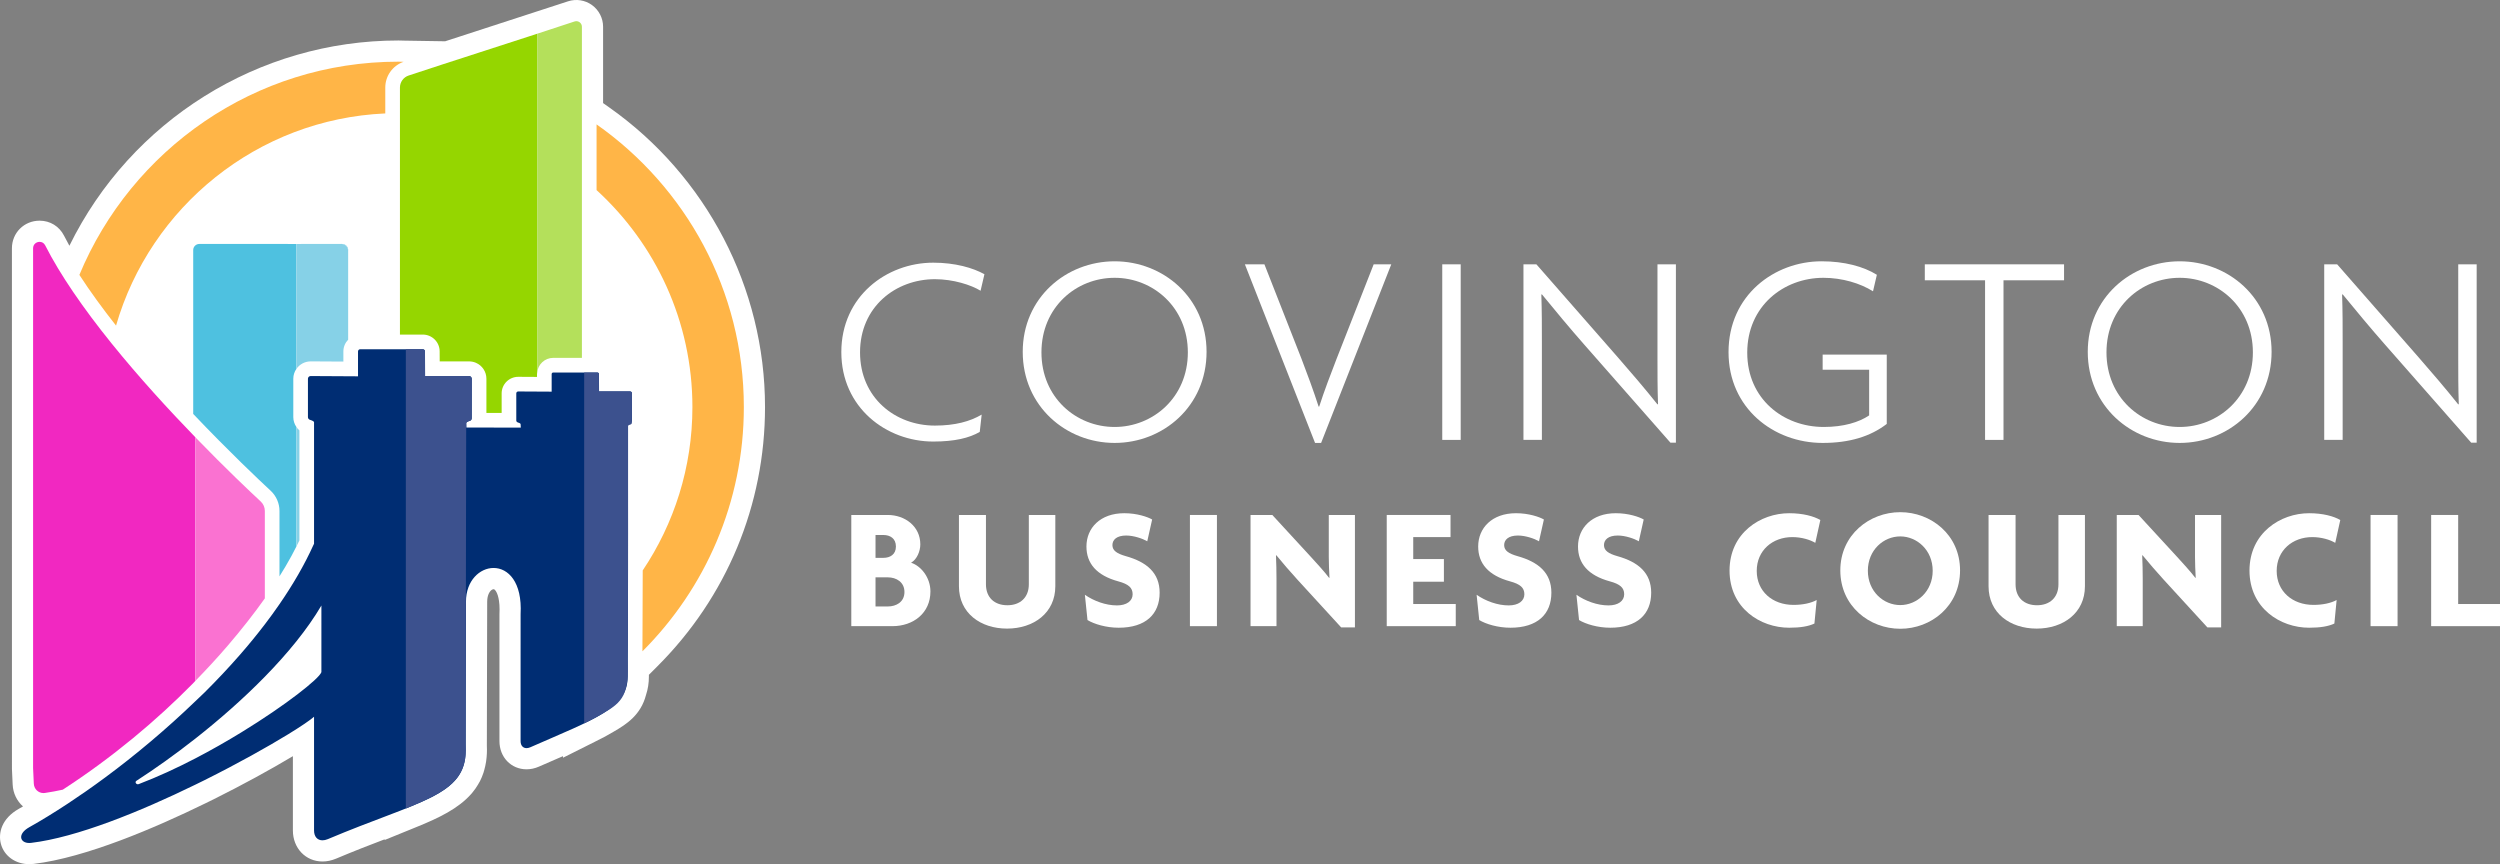 <?xml version="1.0" encoding="utf-8"?>
<!-- Generator: Adobe Illustrator 17.0.0, SVG Export Plug-In . SVG Version: 6.00 Build 0)  -->
<!DOCTYPE svg PUBLIC "-//W3C//DTD SVG 1.1//EN" "http://www.w3.org/Graphics/SVG/1.1/DTD/svg11.dtd">
<svg version="1.1" id="Layer_1" xmlns="http://www.w3.org/2000/svg" xmlns:xlink="http://www.w3.org/1999/xlink" x="0px" y="0px"
	 width="354.177px" height="122.427px" viewBox="0 0 354.177 122.427" enable-background="new 0 0 354.177 122.427"
	 xml:space="preserve">
<rect x="0" y="0" width="354.177" height="122.427" fill="#808080" stroke="none"/>
<g>
	<defs>
		<rect id="SVGID_1_" width="354.177" height="122.427"/>
	</defs>
	<clipPath id="SVGID_2_">
		<use xlink:href="#SVGID_1_"  overflow="visible"/>
	</clipPath>
	<path clip-path="url(#SVGID_2_)" fill="#FFFFFF" d="M93.133,94.395c9.833-9.821,15.248-22.864,15.248-36.725
		c0-16.867-8.276-32.754-22.14-42.501l-0.801-0.564V3.79c0-1.211-0.586-2.358-1.567-3.069C82.892,0.01,81.62-0.19,80.475,0.187
		L63.064,5.849l-5.812-0.093l-0.278-0.008c-0.175-0.007-0.35-0.012-0.527-0.012c-19.823,0-37.912,11.351-46.616,29.08
		c-0.271-0.488-0.523-0.962-0.754-1.418c-0.679-1.336-1.974-2.135-3.465-2.135c-2.2,0-3.924,1.72-3.924,3.915l0.003,73.764
		l0.101,2.208c0.056,1.223,0.602,2.328,1.466,3.1c-0.194,0.111-0.386,0.219-0.575,0.326c-2.481,1.39-2.95,3.471-2.562,4.955
		c0.451,1.732,2.068,2.896,4.022,2.896c0.2,0,0.41-0.013,0.623-0.038c7.402-0.886,17.263-5.129,24.233-8.534l0.194-0.094
		c0.378-0.185,0.757-0.369,1.129-0.554c3.936-1.964,7.946-4.147,11.171-6.079v10.521c0,2.508,1.803,4.399,4.194,4.399
		c0.639,0,1.289-0.137,1.93-0.406c2.513-1.062,4.808-1.947,6.878-2.736v0.095l4.351-1.773c3.43-1.375,6.082-2.702,7.879-4.713
		l0.15-0.169c0.175-0.207,0.337-0.423,0.486-0.635c0.102-0.145,0.197-0.295,0.344-0.536c0.112-0.18,0.22-0.364,0.302-0.529
		c0.179-0.351,0.335-0.73,0.482-1.164c0.035-0.105,0.067-0.214,0.107-0.364c0.109-0.378,0.193-0.761,0.258-1.17l0.021-0.135
		c0.1-0.7,0.133-1.462,0.097-2.156c-0.004-1.605,0.003-3.943,0.015-7.446l0.001-0.512c0.01-3.151,0.022-7.201,0.031-12.46
		c0-0.983,0.398-1.589,0.768-1.737c0.137-0.055,0.228-0.032,0.337,0.081c0.372,0.393,0.734,1.484,0.632,3.421v17.991
		c0,2.276,1.651,3.993,3.841,3.993c0.589,0,1.177-0.128,1.748-0.379c0.929-0.408,1.809-0.79,2.642-1.151
		c0.263-0.114,0.521-0.226,0.774-0.335v0.225l4.5-2.256c1.069-0.519,1.92-0.977,2.658-1.426c1.927-1.108,3.872-2.426,4.597-5.202
		c0.278-0.842,0.412-1.698,0.412-2.624l-0.002-0.158l0.002-0.083L93.133,94.395z"/>
	<path clip-path="url(#SVGID_2_)" fill="#FFFFFF" d="M138.919,41.191c-1.325-0.819-3.859-1.638-6.472-1.638
		c-5.536,0-10.604,3.898-10.604,10.37c0,6.433,4.99,10.371,10.604,10.371c2.846,0,4.991-0.586,6.628-1.559l-0.273,2.456
		c-1.481,0.856-3.548,1.364-6.588,1.364c-6.628,0-13.022-4.795-13.022-12.67c0-7.915,6.433-12.671,13.022-12.671
		c3.118,0,5.652,0.741,7.251,1.638L138.919,41.191z"/>
	<path clip-path="url(#SVGID_2_)" fill="#FFFFFF" d="M157.913,62.75c-6.862,0-13.022-5.186-13.022-12.905
		c0-7.681,6.16-12.827,13.022-12.827c6.861,0,13.021,5.146,13.021,12.827C170.934,57.564,164.774,62.75,157.913,62.75
		 M157.913,39.357c-5.458,0-10.371,4.171-10.371,10.566c0,6.394,4.913,10.566,10.371,10.566c5.419,0,10.37-4.172,10.37-10.566
		C168.283,43.528,163.332,39.357,157.913,39.357"/>
	<path clip-path="url(#SVGID_2_)" fill="#FFFFFF" d="M187.162,62.75h-0.857l-9.941-25.303h2.767l5.263,13.41
		c0.78,2.028,1.716,4.563,2.417,6.747h0.079c0.702-2.184,1.638-4.641,2.456-6.747l5.263-13.41h2.495L187.162,62.75z"/>
	<rect x="204.325" y="37.447" clip-path="url(#SVGID_2_)" fill="#FFFFFF" width="2.613" height="24.874"/>
	<path clip-path="url(#SVGID_2_)" fill="#FFFFFF" d="M236.648,62.71l-12.164-13.84c-2.028-2.3-4.327-5.068-6.043-7.174l-0.078,0.04
		c0.078,2.3,0.078,4.601,0.078,6.862V62.32h-2.612V37.447h1.833l11.54,13.177c1.675,1.912,3.976,4.601,5.613,6.666l0.078-0.038
		c-0.078-2.221-0.078-4.445-0.078-6.55V37.447h2.612V62.71H236.648z"/>
	<path clip-path="url(#SVGID_2_)" fill="#FFFFFF" d="M258.216,62.75c-6.94,0-13.334-4.913-13.334-12.865
		c0-8.071,6.512-12.867,13.178-12.867c3.236,0,5.965,0.741,7.836,1.911l-0.545,2.34c-1.794-1.131-4.367-1.912-7.018-1.912
		c-5.653,0-10.8,4.015-10.8,10.605c0,6.549,5.108,10.527,10.839,10.527c2.806,0,4.99-0.664,6.432-1.638V52.38h-6.588v-2.146h9.083
		v9.825C264.96,61.853,261.998,62.75,258.216,62.75"/>
	<polygon clip-path="url(#SVGID_2_)" fill="#FFFFFF" points="283.838,39.709 283.838,62.321 281.226,62.321 281.226,39.709 
		272.688,39.709 272.688,37.447 292.415,37.447 292.415,39.709 	"/>
	<path clip-path="url(#SVGID_2_)" fill="#FFFFFF" d="M308.797,62.75c-6.862,0-13.022-5.186-13.022-12.905
		c0-7.681,6.16-12.827,13.022-12.827c6.861,0,13.021,5.146,13.021,12.827C321.818,57.564,315.658,62.75,308.797,62.75
		 M308.797,39.357c-5.459,0-10.371,4.171-10.371,10.566c0,6.394,4.912,10.566,10.371,10.566c5.419,0,10.37-4.172,10.37-10.566
		C319.167,43.528,314.216,39.357,308.797,39.357"/>
	<path clip-path="url(#SVGID_2_)" fill="#FFFFFF" d="M350.093,62.71l-12.164-13.84c-2.027-2.3-4.327-5.068-6.043-7.174l-0.078,0.04
		c0.078,2.3,0.078,4.601,0.078,6.862V62.32h-2.612V37.447h1.833l11.54,13.177c1.676,1.912,3.976,4.601,5.613,6.666l0.078-0.038
		c-0.078-2.221-0.078-4.445-0.078-6.55V37.447h2.612V62.71H350.093z"/>
	<path clip-path="url(#SVGID_2_)" fill="#FFFFFF" d="M126.431,88.708h-5.827V72.956h5.161c2.444,0,4.617,1.605,4.617,4.171
		c0,0.939-0.469,2.124-1.309,2.594c1.383,0.445,2.741,2.073,2.741,4.073C131.814,86.856,129.394,88.708,126.431,88.708
		 M125.172,75.795h-1.136v3.234h1.136c0.914,0,1.753-0.469,1.753-1.604C126.925,76.265,126.086,75.795,125.172,75.795
		 M125.789,81.794h-1.753v4.124h1.753c1.161,0,2.346-0.618,2.346-2.048C128.135,82.461,126.975,81.794,125.789,81.794"/>
	<path clip-path="url(#SVGID_2_)" fill="#FFFFFF" d="M142.669,89.054c-3.753,0-6.815-2.197-6.815-5.999V72.956h3.827v9.827
		c0,1.876,1.21,2.963,3.037,2.963c1.803,0,3.037-1.087,3.037-2.963v-9.827h3.753v10.099
		C149.508,86.833,146.446,89.054,142.669,89.054"/>
	<path clip-path="url(#SVGID_2_)" fill="#FFFFFF" d="M158.485,88.93c-1.777,0-3.481-0.518-4.419-1.087l-0.371-3.58
		c1.284,0.889,2.963,1.506,4.543,1.506c1.358,0,2.223-0.617,2.223-1.58c0-0.913-0.569-1.432-2.025-1.826
		c-3.087-0.841-4.519-2.543-4.519-4.938c0-2.617,1.951-4.717,5.358-4.717c1.803,0,3.309,0.52,3.95,0.889l-0.691,3.087
		c-0.641-0.37-1.901-0.815-2.987-0.815c-1.333,0-1.95,0.593-1.95,1.358c0,0.789,0.666,1.209,1.876,1.557
		c3.012,0.838,4.814,2.393,4.814,5.184C164.287,87.004,162.312,88.93,158.485,88.93"/>
	<rect x="168.577" y="72.956" clip-path="url(#SVGID_2_)" fill="#FFFFFF" width="3.827" height="15.752"/>
	<path clip-path="url(#SVGID_2_)" fill="#FFFFFF" d="M190.002,88.882l-6.197-6.766c-1.012-1.111-2.123-2.395-2.988-3.456
		l-0.049,0.024c0.049,1.111,0.073,2.297,0.073,3.308v6.716h-3.678V72.956h3.086l5.432,5.902c0.766,0.838,1.902,2.073,2.618,3.01
		l0.049-0.024c-0.049-0.962-0.099-1.949-0.099-2.939v-5.949h3.704v15.926H190.002z"/>
	<polygon clip-path="url(#SVGID_2_)" fill="#FFFFFF" points="196.46,88.708 196.46,72.956 205.497,72.956 205.497,76.091 
		200.214,76.091 200.214,79.203 204.559,79.203 204.559,82.412 200.214,82.412 200.214,85.572 206.238,85.572 206.238,88.708 	"/>
	<path clip-path="url(#SVGID_2_)" fill="#FFFFFF" d="M213.983,88.93c-1.777,0-3.481-0.518-4.419-1.087l-0.371-3.58
		c1.284,0.889,2.963,1.506,4.543,1.506c1.359,0,2.223-0.617,2.223-1.58c0-0.913-0.568-1.432-2.025-1.826
		c-3.086-0.841-4.519-2.543-4.519-4.938c0-2.617,1.951-4.717,5.358-4.717c1.803,0,3.31,0.52,3.951,0.889l-0.692,3.087
		c-0.641-0.37-1.901-0.815-2.987-0.815c-1.333,0-1.95,0.593-1.95,1.358c0,0.789,0.666,1.209,1.876,1.557
		c3.012,0.838,4.814,2.393,4.814,5.184C219.785,87.004,217.811,88.93,213.983,88.93"/>
	<path clip-path="url(#SVGID_2_)" fill="#FFFFFF" d="M228.124,88.93c-1.777,0-3.481-0.518-4.419-1.087l-0.371-3.58
		c1.284,0.889,2.963,1.506,4.543,1.506c1.358,0,2.223-0.617,2.223-1.58c0-0.913-0.569-1.432-2.025-1.826
		c-3.087-0.841-4.518-2.543-4.518-4.938c0-2.617,1.95-4.717,5.357-4.717c1.803,0,3.309,0.52,3.95,0.889l-0.691,3.087
		c-0.641-0.37-1.901-0.815-2.987-0.815c-1.333,0-1.95,0.593-1.95,1.358c0,0.789,0.666,1.209,1.876,1.557
		c3.012,0.838,4.814,2.393,4.814,5.184C233.926,87.004,231.951,88.93,228.124,88.93"/>
	<path clip-path="url(#SVGID_2_)" fill="#FFFFFF" d="M257.174,76.906c-0.741-0.443-1.951-0.815-3.259-0.815
		c-2.79,0-5.037,1.878-5.037,4.791c0,2.888,2.222,4.814,5.21,4.814c1.308,0,2.469-0.246,3.283-0.691l-0.321,3.334
		c-0.839,0.393-1.975,0.591-3.58,0.591c-4.074,0-8.444-2.765-8.444-8.099c0-5.331,4.395-8.122,8.444-8.122
		c1.951,0,3.481,0.419,4.419,0.963L257.174,76.906z"/>
	<path clip-path="url(#SVGID_2_)" fill="#FFFFFF" d="M269.213,89.078c-4.345,0-8.494-3.184-8.494-8.271
		c0-5.036,4.124-8.246,8.494-8.246c4.346,0,8.469,3.184,8.469,8.246C277.682,85.87,273.583,89.078,269.213,89.078 M269.213,75.993
		c-2.371,0-4.592,1.926-4.592,4.865c0,2.936,2.221,4.864,4.592,4.864c2.346,0,4.593-1.928,4.593-4.864
		C273.806,77.919,271.559,75.993,269.213,75.993"/>
	<path clip-path="url(#SVGID_2_)" fill="#FFFFFF" d="M288.535,89.054c-3.754,0-6.815-2.197-6.815-5.999V72.956h3.827v9.827
		c0,1.876,1.21,2.963,3.037,2.963c1.803,0,3.037-1.087,3.037-2.963v-9.827h3.753v10.099
		C295.374,86.833,292.312,89.054,288.535,89.054"/>
	<path clip-path="url(#SVGID_2_)" fill="#FFFFFF" d="M312.721,88.882l-6.197-6.766c-1.012-1.111-2.123-2.395-2.988-3.456
		l-0.049,0.024c0.049,1.111,0.074,2.297,0.074,3.308v6.716h-3.679V72.956h3.086l5.432,5.902c0.766,0.838,1.902,2.073,2.618,3.01
		l0.049-0.024c-0.049-0.962-0.099-1.949-0.099-2.939v-5.949h3.704v15.926H312.721z"/>
	<path clip-path="url(#SVGID_2_)" fill="#FFFFFF" d="M330.835,76.906c-0.741-0.443-1.951-0.815-3.259-0.815
		c-2.79,0-5.037,1.878-5.037,4.791c0,2.888,2.222,4.814,5.21,4.814c1.308,0,2.469-0.246,3.283-0.691l-0.321,3.334
		c-0.839,0.393-1.975,0.591-3.58,0.591c-4.074,0-8.444-2.765-8.444-8.099c0-5.331,4.395-8.122,8.444-8.122
		c1.951,0,3.481,0.419,4.419,0.963L330.835,76.906z"/>
	<rect x="335.838" y="72.956" clip-path="url(#SVGID_2_)" fill="#FFFFFF" width="3.827" height="15.752"/>
	<polygon clip-path="url(#SVGID_2_)" fill="#FFFFFF" points="344.424,88.708 344.424,72.956 348.252,72.956 348.252,85.572 
		354.177,85.572 354.177,88.708 	"/>
	<path clip-path="url(#SVGID_2_)" fill="#4EC1E0" d="M41.552,59.093v-5.438c0-0.52,0.166-1.002,0.443-1.4V34.563L28.239,34.56
		c-0.479,0-0.867,0.388-0.867,0.867v23.214c5.025,5.296,9.378,9.402,10.973,10.881c0.794,0.736,1.25,1.781,1.25,2.869v8.707v0.549
		c0.302-0.481,0.59-0.952,0.863-1.413c0.598-1.008,1.096-1.939,1.537-2.823V60.496C41.718,60.093,41.552,59.612,41.552,59.093"/>
	<path clip-path="url(#SVGID_2_)" fill="#4EC1E0" d="M48.458,34.56h-0.127c0.549,0,0.994,0.444,0.994,0.993v-0.126
		C49.325,34.948,48.937,34.56,48.458,34.56"/>
	<path clip-path="url(#SVGID_2_)" fill="#86D1E7" d="M49.324,35.553v12.572c-0.418,0.431-0.678,1.016-0.678,1.662v1.437
		l-4.625-0.027c-0.841,0-1.58,0.42-2.026,1.058V34.563l6.336-0.003C48.879,34.56,49.324,35.004,49.324,35.553 M42.417,60.976
		c-0.164-0.139-0.301-0.305-0.422-0.48v16.915c0.14-0.281,0.299-0.578,0.422-0.844V60.976z"/>
	<path clip-path="url(#SVGID_2_)" fill="#FFB547" d="M16.439,46.129c-1.885-2.393-3.652-4.812-5.193-7.184
		C18.612,21.229,36.095,8.737,56.447,8.737c0.245,0,0.487,0.015,0.731,0.018c-1.553,0.544-2.595,1.999-2.595,3.651v3.664
		C36.442,16.873,21.292,29.336,16.439,46.129"/>
	<path clip-path="url(#SVGID_2_)" fill="#FFB547" d="M105.381,57.67c0-16.544-8.261-31.186-20.865-40.047v9.308
		c8.339,7.62,13.579,18.579,13.579,30.739c0,8.557-2.597,16.518-7.04,23.141c-0.001,1.958-0.014,4.92-0.026,7.818
		c-0.006,1.259-0.011,2.499-0.016,3.644C99.885,83.411,105.381,71.17,105.381,57.67"/>
	<path clip-path="url(#SVGID_2_)" fill="#F128C1" d="M15.797,48.639c-1.955-2.422-3.812-4.889-5.463-7.324
		c-1.516-2.235-2.86-4.442-3.933-6.559c-0.172-0.34-0.481-0.493-0.789-0.493c-0.463,0-0.924,0.344-0.924,0.915v73.627l0.101,2.208
		c0.034,0.763,0.634,1.342,1.368,1.342c0.068,0,0.137-0.005,0.206-0.015c0.86-0.126,1.701-0.288,2.532-0.466
		c7.135-4.632,13.289-9.835,18.352-14.963c0.151-0.152,0.286-0.303,0.435-0.456V61.957C23.965,58.12,19.7,53.477,15.797,48.639"/>
	<path clip-path="url(#SVGID_2_)" fill="#FA72D1" d="M37.52,84.771v-12.38c0-0.512-0.209-0.998-0.585-1.347
		c-1.355-1.255-4.93-4.623-9.252-9.086v34.498c1.625-1.666,3.149-3.319,4.54-4.94C34.234,89.173,36.016,86.898,37.52,84.771"/>
	<polyline clip-path="url(#SVGID_2_)" fill="#002D73" points="66.046,59.949 66.051,59.937 66.051,59.936 66.046,59.949 	"/>
	<path clip-path="url(#SVGID_2_)" fill="#002D73" d="M89.37,55.48c-0.033-0.014-0.068-0.021-0.105-0.021h-4.397l-0.012-2.463
		c0-0.122-0.098-0.22-0.22-0.22h-0.121h-1.038h-1.038h-4.064c-0.122,0-0.22,0.098-0.22,0.22v2.489l-4.741-0.026
		c-0.149,0-0.27,0.12-0.27,0.269v3.841c0,0.123,0.079,0.232,0.197,0.268c0.179,0.055,0.414,0.145,0.414,0.249l0.029,0.492
		l-7.71-0.009c0-0.551-0.014-0.632-0.014-0.632c-0.008,0.003-0.014,0.007-0.014,0.012c0,0,0.003-0.013,0.006-0.013v0.001
		c0.015-0.134,0.263-0.25,0.529-0.315c0.149-0.059,0.252-0.197,0.252-0.36v-5.606v-0.001c0-0.157-0.096-0.294-0.233-0.351
		c-0.046-0.02-0.096-0.03-0.149-0.03h-6.224l-0.017-3.487c0-0.172-0.139-0.311-0.312-0.311h-3.239h-1.038h-1.038h-3.549
		c-0.173,0-0.312,0.139-0.312,0.311v3.525l-6.712-0.038c-0.211,0-0.382,0.17-0.382,0.381v5.438c0,0.175,0.112,0.329,0.279,0.38
		c0.253,0.077,0.586,0.206,0.586,0.352v17.213c-0.038,0.076-0.073,0.142-0.092,0.183c-1.275,2.824-2.914,5.628-4.806,8.374
		c-0.338,0.491-0.684,0.98-1.038,1.467c-0.339,0.466-0.685,0.931-1.038,1.393c-1.108,1.45-2.278,2.88-3.499,4.281
		c-1.614,1.85-3.314,3.652-5.065,5.392c-0.418,0.414-0.85,0.806-1.273,1.213c-4.16,4.008-8.541,7.668-12.716,10.757
		c-0.954,0.706-1.896,1.383-2.821,2.029c-0.859,0.599-1.703,1.171-2.528,1.715c-1.946,1.282-3.79,2.411-5.468,3.351
		c-1.727,0.968-1.323,2.234-0.007,2.234c0.086,0,0.175-0.005,0.268-0.016c6.459-0.773,15.426-4.418,23.272-8.25
		c0.436-0.213,0.872-0.425,1.301-0.638c4.722-2.355,8.95-4.726,11.835-6.493c1.841-1.129,3.141-2.013,3.675-2.491v3.582v12.528
		c0,0.894,0.487,1.399,1.193,1.399c0.234,0,0.492-0.055,0.764-0.17c12.902-5.447,19.561-6.087,19.524-12.611
		c-0.001-0.188-0.002-0.389-0.002-0.601c-0.004-1.609,0.003-3.953,0.014-7.463c0.01-3.221,0.023-7.423,0.032-12.964
		c0-2.993,1.959-4.775,3.909-4.775c2.044,0,4.079,1.961,3.829,6.541l-0.001,8.531v7.896v1.564c0,0.629,0.345,0.992,0.842,0.992
		c0.166,0,0.348-0.04,0.54-0.125c9.157-4.026,13.791-5.503,13.791-10.013c0-0.469,0.001-1.021,0.002-1.626
		c0.008-2.935,0.032-7.229,0.042-10.586c0.004-1.093,0.006-2.092,0.006-2.903V61.649v-1.595c0-0.098,0.185-0.183,0.378-0.23
		c0.105-0.043,0.178-0.139,0.178-0.255v-0.88v-2.961C89.534,55.616,89.467,55.521,89.37,55.48 M45.533,95.232
		c-0.003,0.003-0.008,0.005-0.009,0.009c-0.315,0.913-5.007,4.638-11.303,8.494c-2.042,1.252-4.252,2.517-6.539,3.705
		c-2.625,1.363-5.348,2.624-8.025,3.644c-0.331,0.126-0.622-0.28-0.324-0.471c2.596-1.673,5.461-3.709,8.349-5.98
		c3.377-2.655,6.78-5.635,9.837-8.761c3.207-3.28,6.032-6.714,8.014-10.09V95.232z"/>
	<path clip-path="url(#SVGID_2_)" fill="#95D600" d="M62.639,9.142l-4.743,1.556c-0.738,0.242-1.236,0.931-1.236,1.708v3.622v31.371
		h3.239c1.316,0,2.387,1.072,2.387,2.377l0.007,1.422h4.159c0.327,0,0.646,0.063,0.959,0.194c0.911,0.386,1.499,1.274,1.499,2.264
		v4.84l2.159,0.002v-2.77c0-1.294,1.052-2.346,2.358-2.346l2.652,0.015v-0.401c0-0.07,0.015-0.135,0.021-0.203V4.781L62.639,9.142z"
		/>
	<path clip-path="url(#SVGID_2_)" fill="#B4E05B" d="M81.404,3.04l-5.305,1.74v48.012c0.105-1.169,1.079-2.093,2.276-2.093h4.064
		V25.164V16.24V3.79C82.439,3.253,81.914,2.873,81.404,3.04"/>
	<path clip-path="url(#SVGID_2_)" fill="#3C518E" d="M66.576,53.301c-0.045-0.019-0.095-0.029-0.146-0.029h-6.221l0.001-3.486
		c0-0.169-0.155-0.311-0.324-0.311h-2.391v65.066c5.787-2.375,8.861-4.064,8.466-9.181c0.018-4.823,0.086-45.425,0.086-45.425
		c0-0.136,0.256-0.255,0.526-0.321c0.146-0.059,0.247-0.193,0.247-0.354l0.014-5.557C66.834,53.491,66.71,53.359,66.576,53.301"/>
	<path clip-path="url(#SVGID_2_)" fill="#3C518E" d="M89.348,55.464c-0.033-0.014-0.069-0.021-0.106-0.021h-4.391l0.001-2.439
		c0-0.123-0.112-0.227-0.235-0.227h-1.856v49.714c1.066-0.53,1.898-0.986,2.664-1.426c2.756-1.584,3.757-2.65,3.477-7.747
		c0.113-3.519,0.062-32.952,0.062-32.952c0-0.1,0.186-0.186,0.382-0.233c0.106-0.043,0.179-0.141,0.179-0.257l0.01-4.12
		C89.535,55.602,89.445,55.506,89.348,55.464"/>
</g>
</svg>
